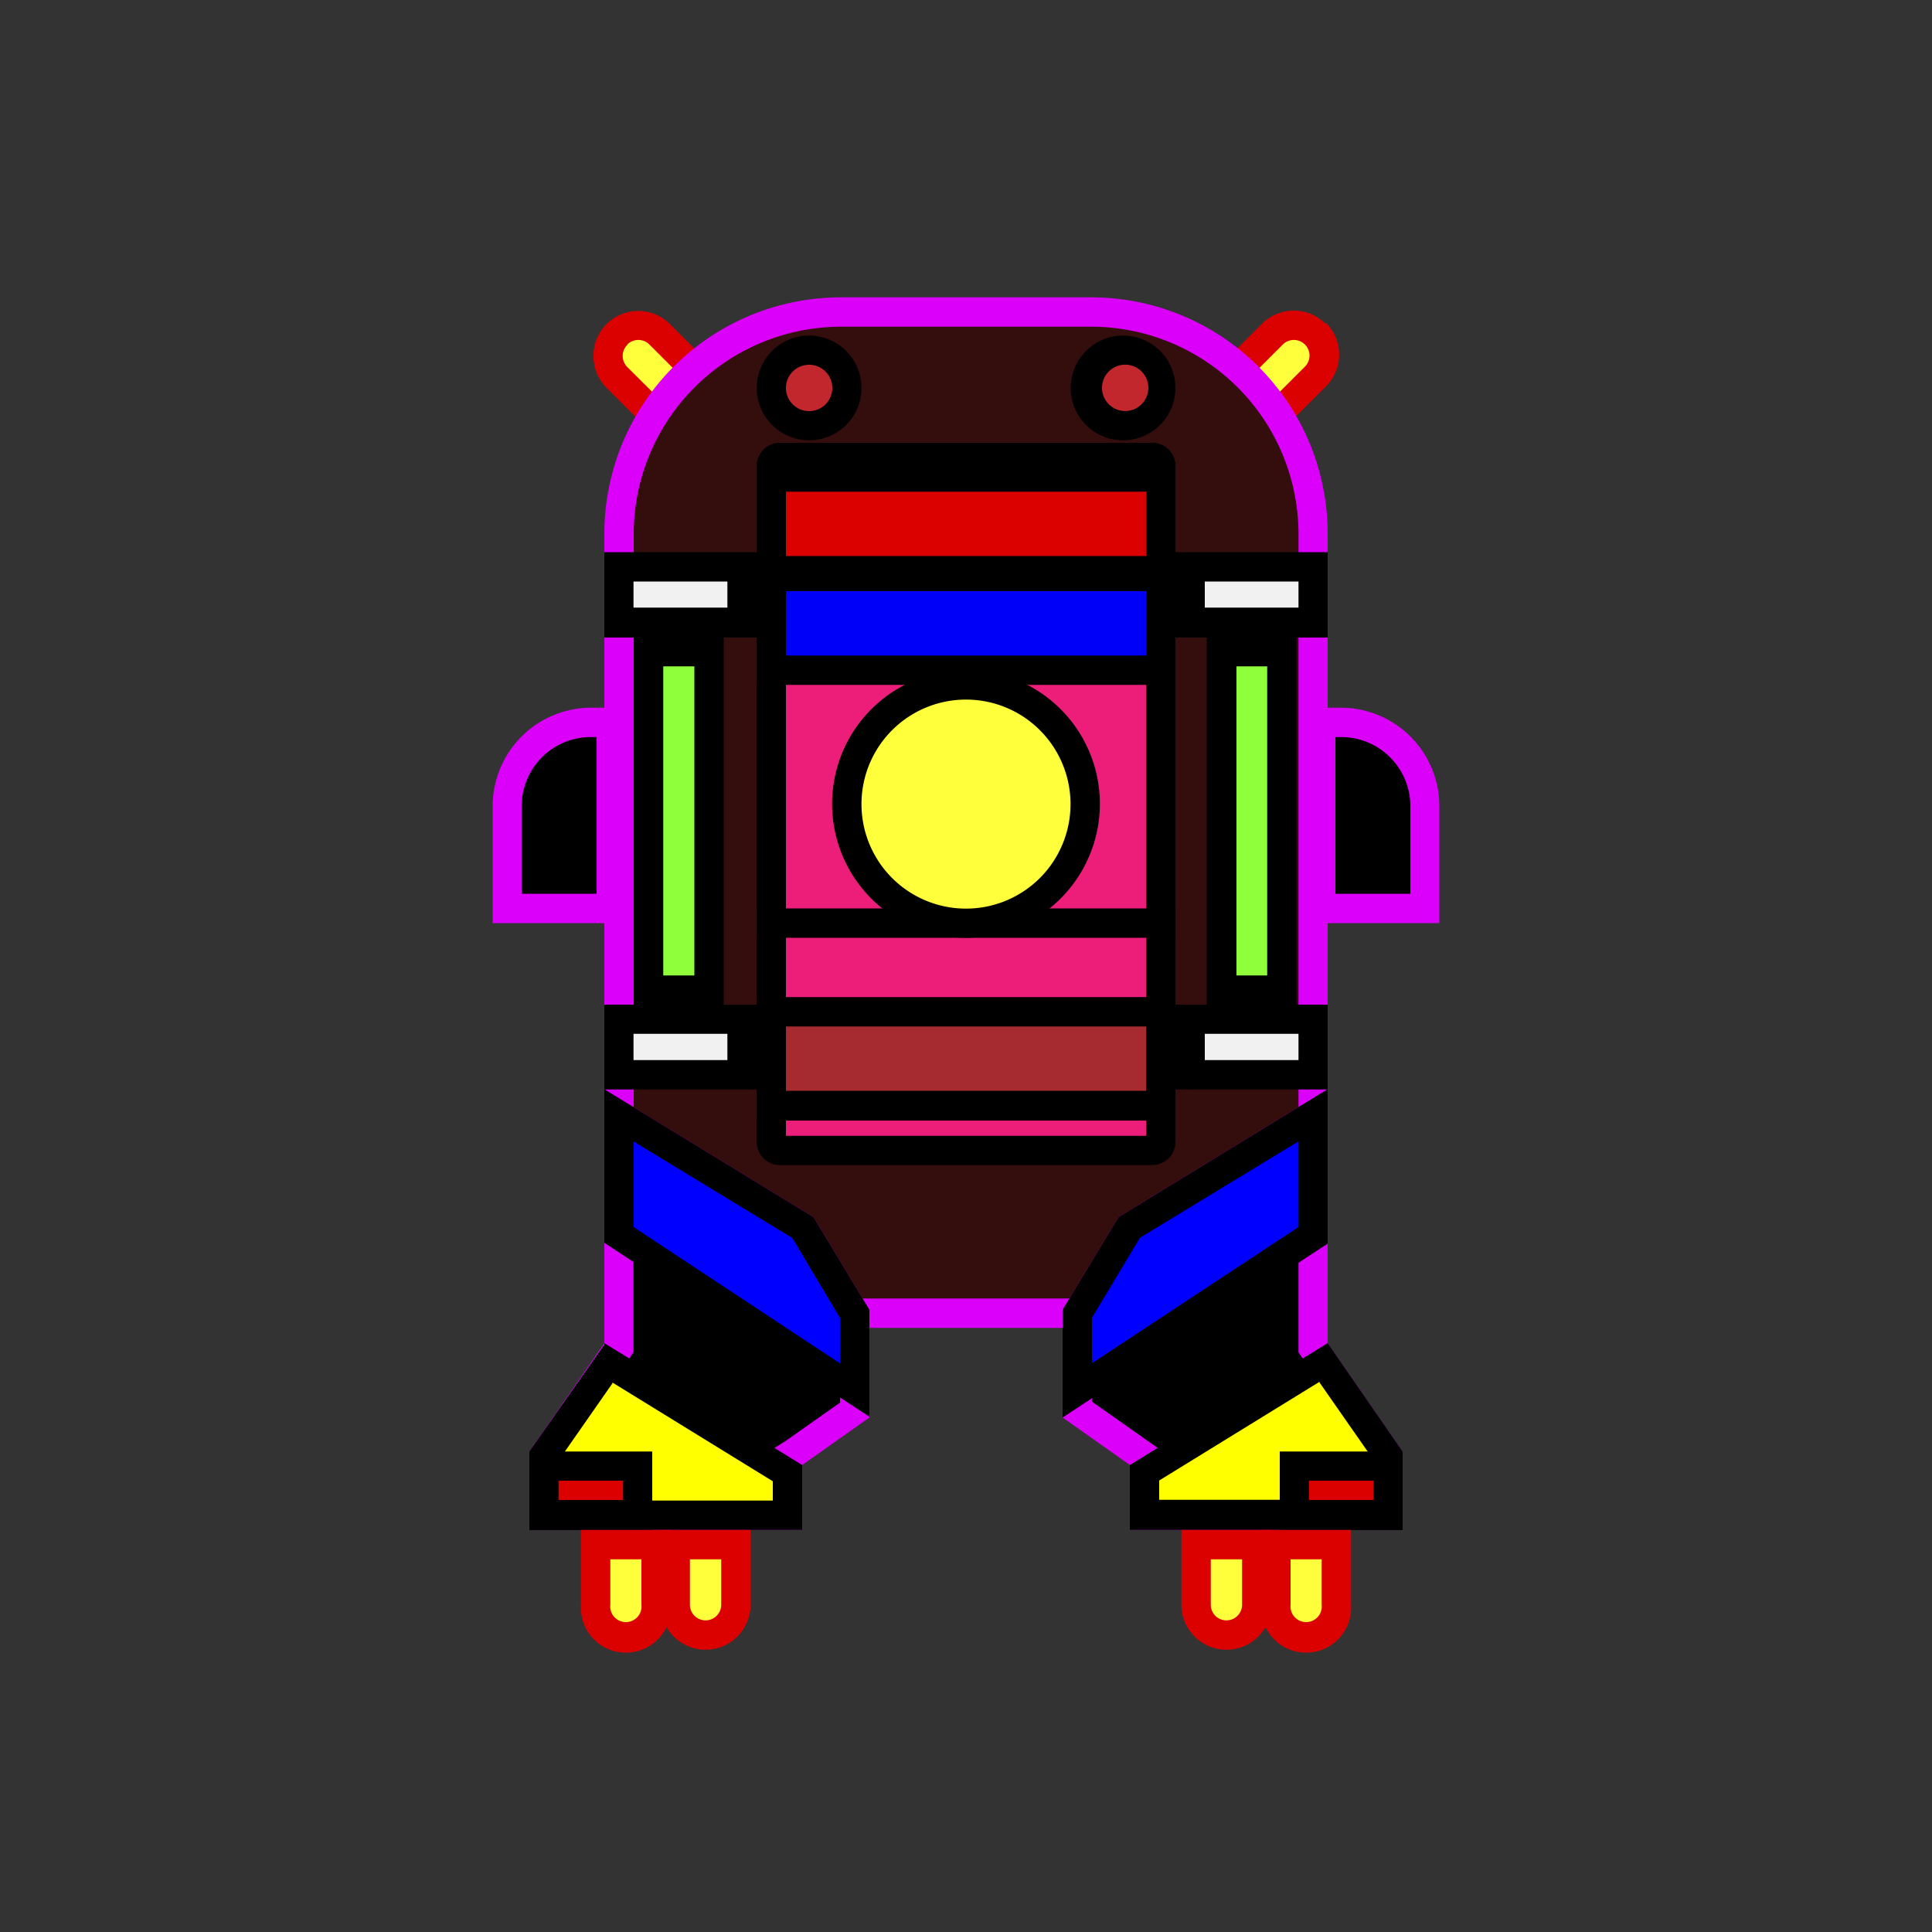 <svg xmlns="http://www.w3.org/2000/svg" viewBox="0 0 100 100"><rect x="0" y="0" width="100" height="100" fill="#333333" stroke="none"/><defs><style>.cls-1{fill:#ffff3c;}.cls-2{fill:#da0100;}.cls-3{fill:#340d0d;}.cls-4{fill:#da00f9;}.cls-5{fill:#ff0;}.cls-6{fill:blue;}.cls-7{fill:#ed1e79;}.cls-8{fill:#a52b31;}.cls-9{fill:#0000f9;}.cls-10{fill:#f1f1f1;}.cls-11{fill:#8fff3c;}.cls-12{fill:#c1272d;}.cls-13{opacity:0.1;}.cls-14{fill:#1b1926;opacity:0.01;}</style></defs><title>toxic-spreader-frame-1</title><g id="Layer_2" data-name="Layer 2"><g id="Enemies"><g id="toxic-spreader-frame-1"><g id="toxic-spreader"><path class="cls-1" d="M61.41,21.75l4.45-4.45a1.57,1.57,0,0,1,2.22,2.22L63.63,24Z"/><path class="cls-2" d="M67.54,17.83a.81.81,0,0,1,0,1.15l-3.91,3.91-1.15-1.14,3.92-3.92a.81.81,0,0,1,1.14,0m1.07-1.07a2.32,2.32,0,0,0-3.29,0l-5,5L63.63,25l5-5a2.32,2.32,0,0,0,0-3.29Z"/><path class="cls-1" d="M36.38,24l-4.45-4.45a1.57,1.57,0,0,1,2.22-2.22l4.45,4.45Z"/><path class="cls-2" d="M32.47,17.83a.81.81,0,0,1,1.14,0l3.92,3.92-1.15,1.14L32.47,19a.81.81,0,0,1,0-1.15m-1.08-1.07a2.34,2.34,0,0,0,0,3.29l5,5,3.29-3.29-5-5a2.32,2.32,0,0,0-3.29,0Z"/><path class="cls-3" d="M42.41,68,32,59V27.64A11.5,11.5,0,0,1,43.53,16.15H56.48A11.5,11.5,0,0,1,68,27.64V59L57.6,68Z"/><path class="cls-4" d="M56.48,16.91A10.74,10.74,0,0,1,67.21,27.64V58.69l-9.89,8.52H42.69L32.8,58.69v-31A10.74,10.74,0,0,1,43.53,16.91H56.48m0-1.52H43.53A12.25,12.25,0,0,0,31.28,27.64V59.38l10.84,9.35H57.89l10.83-9.35V27.64A12.24,12.24,0,0,0,56.48,15.39Z"/><polygon points="59.24 78.43 59.24 75.43 55.76 72.98 55.76 68 58.44 63.52 67.97 57.73 67.97 69.75 71.84 75.36 71.84 78.43 59.24 78.43"/><path class="cls-4" d="M67.21,59.08V70l.27.39,3.61,5.22v2.07H60V75l-.64-.45-2.84-2V68.21L59,64.07l8.22-5m1.51-2.7L57.89,63,55,67.79v5.58l3.48,2.46v3.36H72.6V75.13l-3.88-5.61V56.38Z"/><polygon class="cls-5" points="59.24 78.43 59.24 76.25 68.51 70.54 71.84 75.36 71.84 78.43 59.24 78.43"/><path d="M68.3,71.56l2.79,4v2.07H60v-1l8.3-5.11m.42-2L58.48,75.83v3.36H72.6V75.13l-3.88-5.61Z"/><polygon class="cls-6" points="55.76 68 58.44 63.52 67.97 57.73 67.97 63.92 55.76 71.96 55.76 68"/><path d="M67.21,59.08v4.43L56.52,70.56V68.21L59,64.07l8.22-5m1.51-2.7L57.89,63,55,67.79v5.58l13.72-9V56.38Z"/><polygon points="28.16 78.43 28.16 75.36 32.03 69.75 32.03 57.73 41.56 63.52 44.24 68 44.24 72.98 40.76 75.43 40.76 78.43 28.16 78.43"/><path class="cls-4" d="M32.79,59.08l8.22,5,2.47,4.14v4.38l-2.84,2L40,75v2.63H28.91V75.6l3.61-5.22.27-.39V59.08m-1.51-2.7V69.52L27.4,75.13v4.06H41.52V75.83L45,73.37V67.79L42.11,63,31.28,56.38Z"/><polygon class="cls-5" points="28.16 78.43 28.16 75.36 31.49 70.54 40.76 76.25 40.76 78.43 28.16 78.43"/><path d="M31.7,71.56,40,76.67v1H28.91V75.6l2.79-4m-.42-2L27.4,75.13v4.06H41.52V75.83L31.28,69.52Z"/><polygon class="cls-6" points="32.03 63.92 32.03 57.73 41.56 63.52 44.24 68 44.24 71.96 32.03 63.92"/><path d="M32.79,59.08l8.22,5,2.47,4.14v2.35L32.79,63.51V59.08m-1.51-2.7v7.95l13.72,9V67.79L42.11,63,31.28,56.38Z"/><rect class="cls-7" x="39.92" y="23.68" width="20.16" height="35.87" rx="0.44"/><path d="M59.33,24.44V58.79H40.68V24.44H59.33m.32-1.52H40.36a1.19,1.19,0,0,0-1.19,1.19v35a1.19,1.19,0,0,0,1.19,1.19H59.65a1.19,1.19,0,0,0,1.19-1.19v-35a1.19,1.19,0,0,0-1.19-1.19Z"/><rect x="39.17" y="47.02" width="21.68" height="1.52"/><circle class="cls-1" cx="50" cy="41.62" r="6.17"/><path d="M50,48.54a6.93,6.93,0,1,1,6.93-6.92A6.94,6.94,0,0,1,50,48.54Zm0-12.33a5.41,5.41,0,1,0,5.41,5.41A5.41,5.41,0,0,0,50,36.21Z"/><rect class="cls-8" x="39.92" y="52.37" width="20.16" height="4.85"/><path d="M59.33,53.13v3.33H40.68V53.13H59.33m1.51-1.52H39.17V58H60.84V51.61Z"/><rect class="cls-9" x="39.92" y="29.84" width="20.16" height="4.85"/><path d="M59.33,30.6v3.33H40.68V30.6H59.33m1.51-1.51H39.17v6.36H60.84V29.09Z"/><rect class="cls-2" x="39.92" y="24.69" width="20.16" height="4.85"/><path d="M59.33,25.45v3.33H40.68V25.45H59.33m1.51-1.52H39.17V30.3H60.84V23.93Z"/><rect class="cls-10" x="61.6" y="29.34" width="6.36" height="2.87"/><path d="M67.21,30.1v1.35H62.36V30.1h4.85m1.51-1.52H60.84V33h7.88V28.58Z"/><rect class="cls-10" x="61.6" y="52.75" width="6.36" height="2.87"/><path d="M67.21,53.51v1.36H62.36V53.51h4.85M68.72,52H60.84v4.39h7.88V52Z"/><rect class="cls-10" x="32.03" y="29.34" width="6.37" height="2.87"/><path d="M37.65,30.1v1.35H32.79V30.1h4.86m1.52-1.52H31.28V33h7.89V28.58Z"/><rect class="cls-10" x="32.03" y="52.75" width="6.37" height="2.87"/><path d="M37.65,53.51v1.36H32.79V53.51h4.86M39.17,52H31.28v4.39h7.89V52Z"/><rect class="cls-2" x="67" y="75.88" width="4.85" height="2.55"/><path d="M71.09,76.64v1H67.75v-1h3.34m1.51-1.51H66.24v4.06H72.6V75.13Z"/><rect class="cls-2" x="28.16" y="75.88" width="4.85" height="2.55"/><path d="M32.25,76.64v1H28.91v-1h3.34m1.51-1.51H27.4v4.06h6.36V75.13Z"/><path class="cls-1" d="M67.61,84.63A1.57,1.57,0,0,1,66,83.06V80h3.13v3.11A1.56,1.56,0,0,1,67.61,84.63Z"/><path class="cls-2" d="M68.41,80.71v2.35a.81.81,0,1,1-1.61,0V80.71h1.61m1.52-1.52H65.28v3.87a2.33,2.33,0,1,0,4.65,0V79.19Z"/><path class="cls-1" d="M63.48,84.63a1.57,1.57,0,0,1-1.57-1.57V80h3.14v3.11A1.57,1.57,0,0,1,63.48,84.63Z"/><path class="cls-2" d="M64.29,80.71v2.35a.81.81,0,0,1-1.62,0V80.71h1.62m1.52-1.52H61.15v3.87a2.33,2.33,0,0,0,2.33,2.33h0a2.33,2.33,0,0,0,2.33-2.33V79.19Z"/><path class="cls-1" d="M36.52,84.63A1.57,1.57,0,0,1,35,83.06V80h3.14v3.11A1.57,1.57,0,0,1,36.52,84.63Z"/><path class="cls-2" d="M37.33,80.71v2.35a.81.81,0,1,1-1.62,0V80.71h1.62m1.52-1.52H34.19v3.87a2.33,2.33,0,0,0,2.33,2.33h0a2.33,2.33,0,0,0,2.33-2.33V79.19Z"/><path class="cls-1" d="M32.39,84.63a1.56,1.56,0,0,1-1.56-1.57V80H34v3.11A1.57,1.57,0,0,1,32.39,84.63Z"/><path class="cls-2" d="M33.2,80.71v2.35a.81.81,0,1,1-1.61,0V80.71H33.2m1.52-1.52H30.07v3.87a2.33,2.33,0,1,0,4.65,0V79.19Z"/><rect class="cls-11" x="33.57" y="33.73" width="3.13" height="17.5"/><path d="M35.94,34.49v16H34.33v-16h1.61M37.46,33H32.81V52h4.65V33Z"/><rect class="cls-11" x="63.22" y="33.73" width="3.13" height="17.5"/><path d="M65.59,34.49v16H64v-16h1.61M67.11,33H62.46V52h4.65V33Z"/><path class="cls-12" d="M41.88,22a2,2,0,1,1,1.95-2A2,2,0,0,1,41.88,22Z"/><path d="M41.88,18.88a1.2,1.2,0,1,1-1.2,1.2,1.2,1.2,0,0,1,1.2-1.2m0-1.51a2.71,2.71,0,1,0,2.71,2.71,2.71,2.71,0,0,0-2.71-2.71Z"/><path class="cls-12" d="M58.13,22a2,2,0,1,1,2-2A2,2,0,0,1,58.13,22Z"/><path d="M58.13,18.88a1.2,1.2,0,1,1,0,2.39,1.2,1.2,0,0,1,0-2.39m0-1.51a2.71,2.71,0,1,0,2.71,2.71,2.71,2.71,0,0,0-2.71-2.71Z"/><path d="M26.26,47V41.73a4.34,4.34,0,0,1,4.34-4.34h1V47Z"/><path class="cls-4" d="M30.88,38.15v8.11H27V41.73a3.58,3.58,0,0,1,3.59-3.58h.28m1.51-1.52H30.6a5.1,5.1,0,0,0-5.1,5.1v6.05h6.89V36.63Z"/><path d="M68.36,47V37.39h1a4.34,4.34,0,0,1,4.34,4.34V47Z"/><path class="cls-4" d="M69.4,38.15A3.58,3.58,0,0,1,73,41.73v4.53H69.12V38.15h.28m0-1.52H67.61V47.78H74.5V41.73a5.1,5.1,0,0,0-5.1-5.1Z"/></g><g class="cls-13"><path class="cls-14" d="M50,1A49,49,0,1,1,1,50,49.05,49.05,0,0,1,50,1m0-1a50,50,0,1,0,50,50A50,50,0,0,0,50,0Z"/></g></g></g></g></svg>